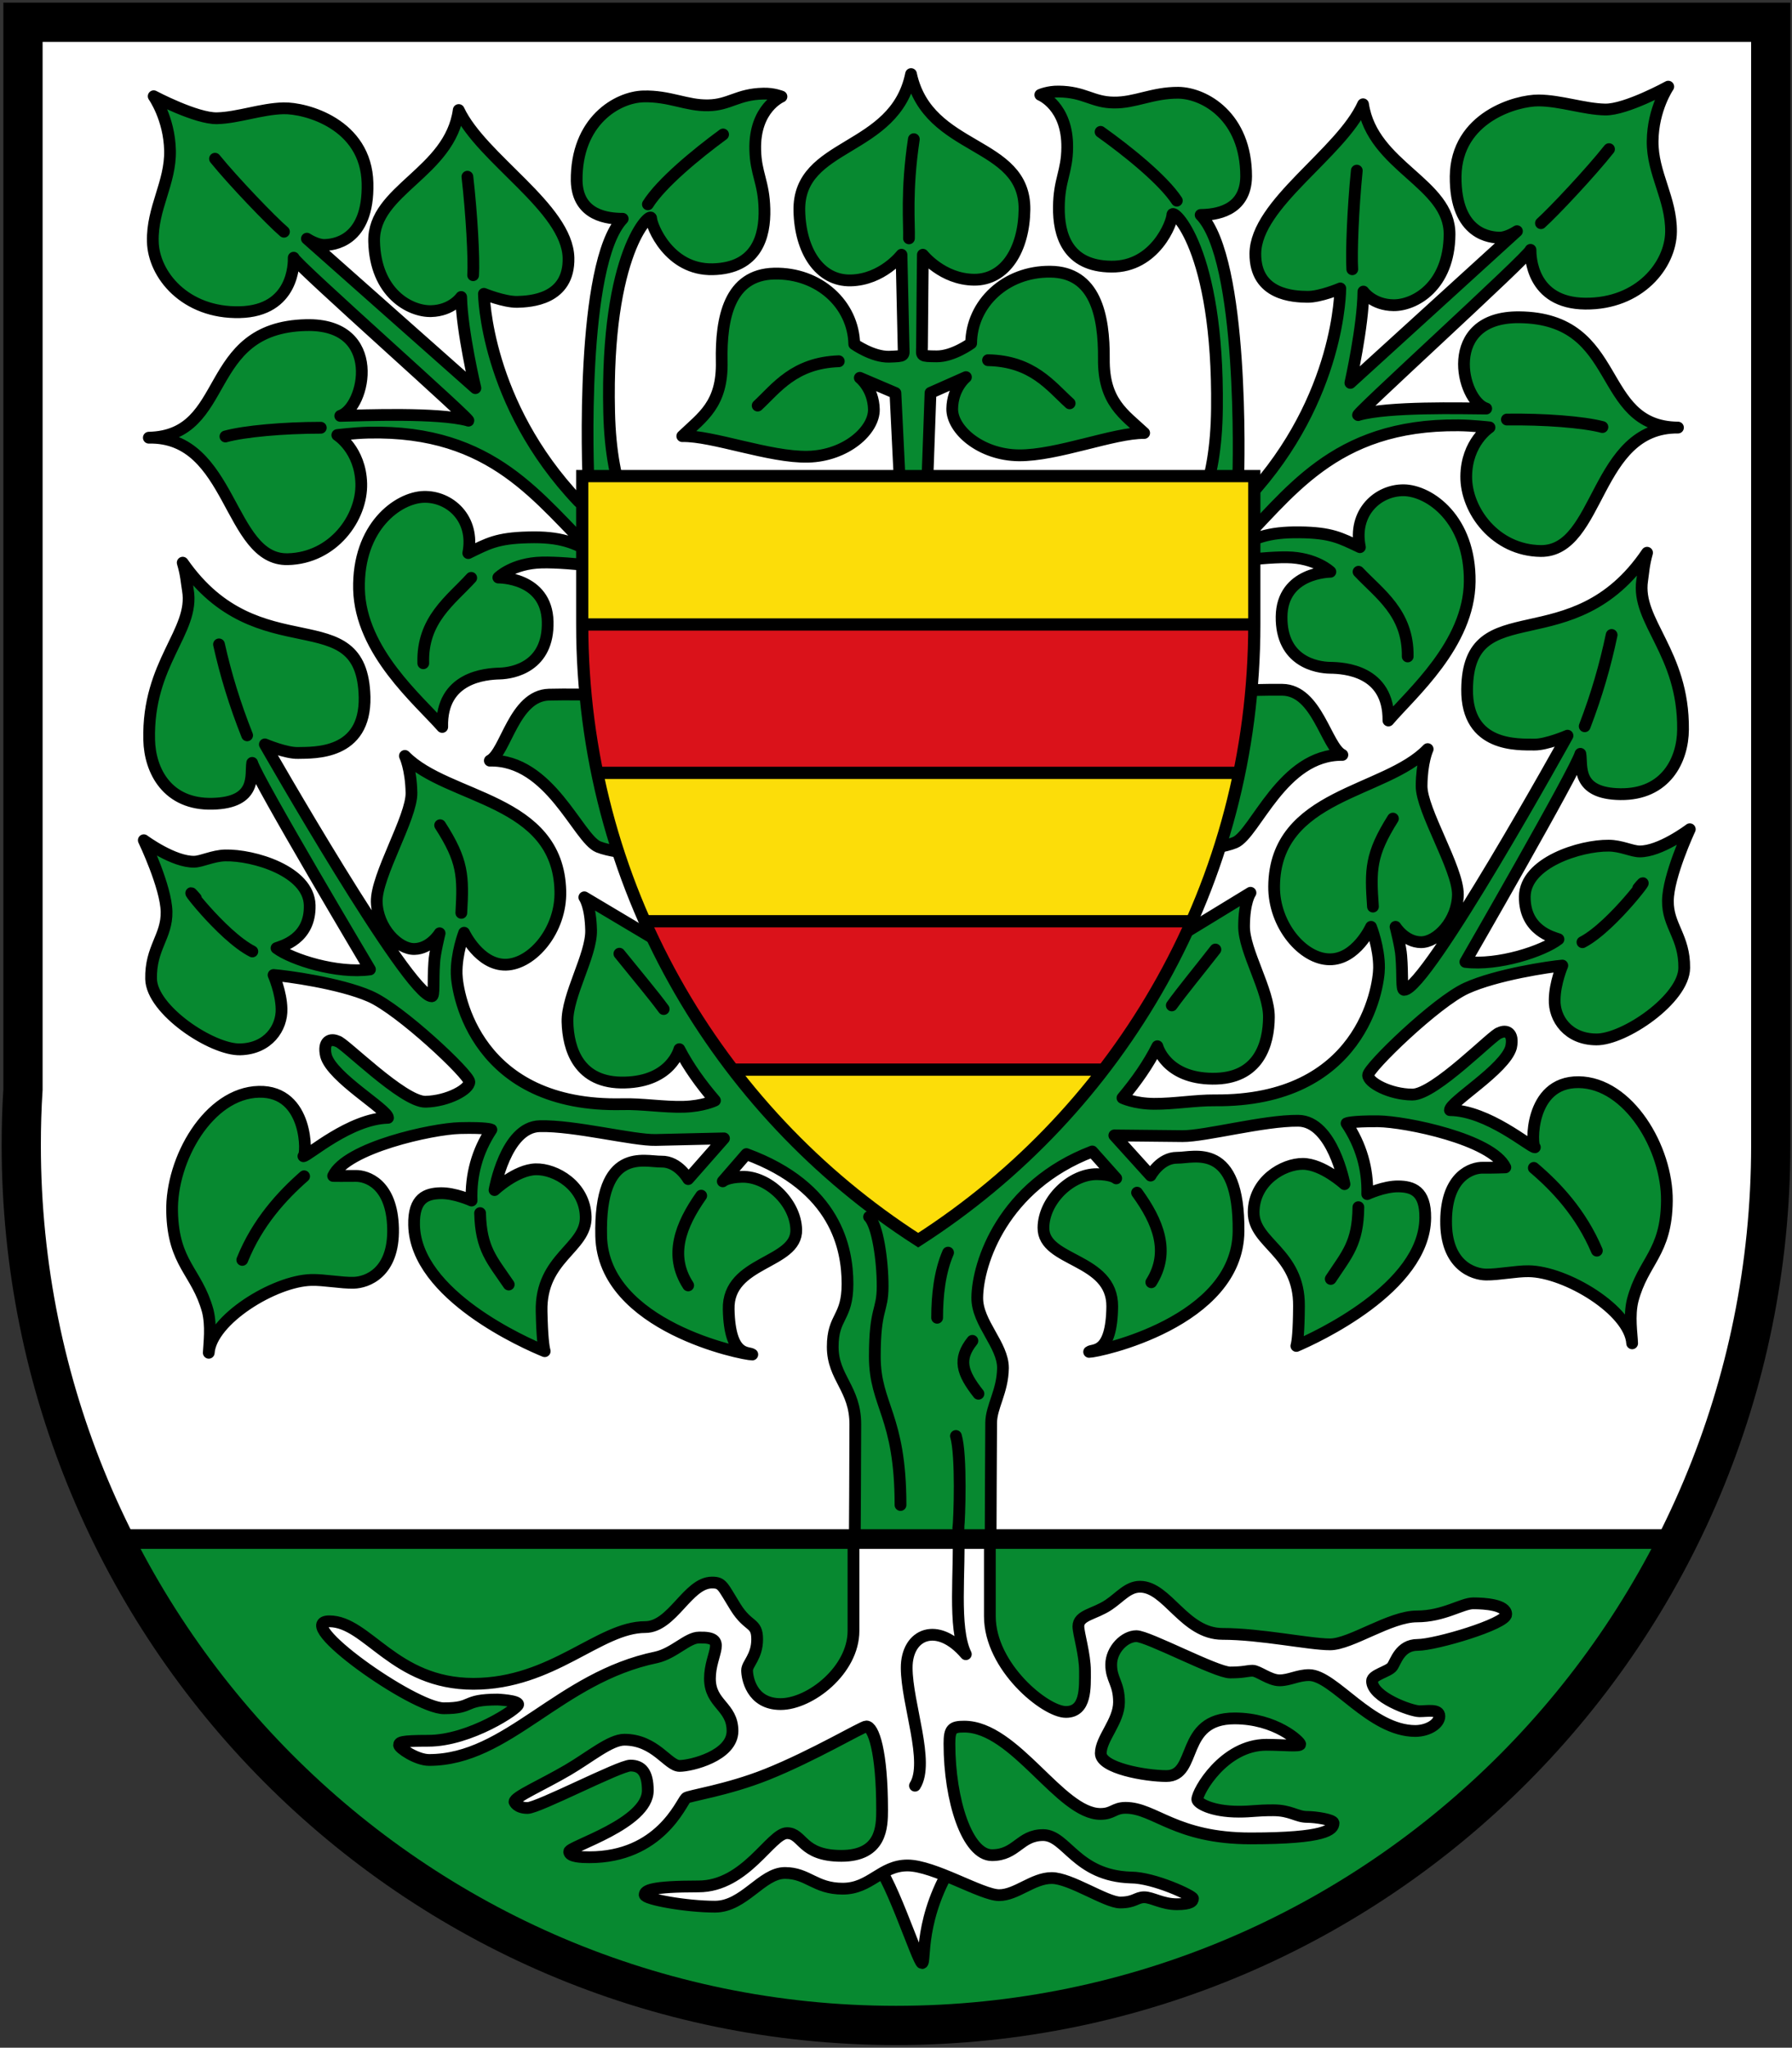 <svg height="522" viewBox="0 0 457 522" width="457" xmlns="http://www.w3.org/2000/svg"><rect x="0" y="0" width="457" height="522" fill="#333333" stroke="none"/><g transform="translate(-.578 -636.676)"><path d="m428.52 1029.234c-36.649 73.414-112.203 123.766-199.442 123.766-87.239 0-162.75-50.352-199.442-123.766z" fill="#078930"/><path d="m452.156 642.353v286.265c0 36.195-8.498 70.342-23.636 100.616h-398.885c-15.137-30.274-23.636-64.421-23.636-100.616 0-4.808.133-9.527.443-14.246v-272.019z" fill="#fff"/><g stroke="#000"><path d="m452.156 642.353v286.265c0 123.9-99.854 224.382-223.078 224.382-123.224 0-223.078-100.482-223.078-224.382 0-4.808.133-9.527.443-14.246v-272.019z" fill="none" stroke-miterlimit="10" stroke-width="10"/><path d="m223.324 1111.596c3.275.223 11.375 25.51 12.393 25.51 1.018 0-1.018-11.575 8.41-26.267z" fill="#fff" stroke-miterlimit="10" stroke-width="3"/><path d="m218.234 1029.011v23.418c0 10.017-11.065 18.654-18.59 18.654-7.524 0-8.542-6.901-8.542-8.592 0-1.692 2.567-3.473 2.567-7.925s-2.213-2.894-5.533-8.236c-3.32-5.343-3.32-6.233-5.975-6.233-6.197 0-10.092 11.353-17.041 11.353-11.729 0-23.591 14.469-43.819 14.469s-27-15.938-36.737-15.938c-9.738 0 21.467 22.171 29.213 22.171 7.746 0 4.647-2.226 13.721-2.226 0 0 5.223.223 5.223 1.247 0 1.024-12.305 9.26-22.927 9.26-7.038 0-7.436.401-7.436 1.113s4.426 3.784 7.657 3.784c20.139 0 33.063-21.058 57.983-26.178 4.47-1.024 7.923-5.031 10.844-5.031 7.657-.223 2.788 3.918 2.788 10.462s5.754 7.034 5.754 13.356c0 6.322-10.534 8.904-13.5 8.904s-6.197-6.678-14.075-6.678c-3.585 0-8.764 4.407-14.385 7.702-6.683 3.918-13.633 6.856-13.633 8.147 0 0 .575 1.558 3.32 1.558 2.744 0 23.459-10.818 26.247-10.818s4.426 1.692 4.426 6.366c0 8.459-20.05 14.246-20.05 15.582 0 1.336 3.275 1.425 5.134 1.425 18.014 0 23.414-13.89 24.654-15.092.575-.579 10.446-1.959 20.582-6.01 11.906-4.764 24.432-12.243 25.406-12.243 1.815 0 4.028 6.411 4.028 21.281 0 4.319-.133 11.709-10.401 11.709-10.269 0-9.738-5.788-13.854-5.788s-10.534 13.579-22.573 13.579c-12.039 0-13.721 1.024-13.721 2.137 0 1.113 10.534 3.027 17.926 3.027s11.951-8.592 17.837-8.592 7.657 4.007 14.739 4.007 9.738-5.921 16.51-5.921c6.772 0 18.944 7.569 23.37 7.569s8.631-4.363 13.411-4.363c4.78 0 13.854 6.233 17.483 6.233 3.629 0 4.116-1.336 6.108-1.336s4.647 1.781 8.321 1.781 4.116-.801 4.116-1.469-9.959-5.343-15.846-5.343c-13.942-.445-16.377-10.774-22.352-10.818-5.975 0-6.772 5.12-13.057 5.12s-10.844-13.935-10.844-28.404c0-3.784.664-4.363 3.762-4.363 12.969 0 24.477 22.26 34.745 22.26 3.187 0 3.452-1.558 6.418-1.558 7.436 0 12.747 7.791 31.868 7.791 19.121 0 21.157-2.226 21.157-3.918 0-.846-4.515-1.558-6.728-1.558-2.7 0-4.205-1.692-8.675-1.692s-5.223.356-8.764.356c-7.038 0-10.578-2.226-10.578-3.116 0-2.003 6.772-13.935 17.616-13.935 4.116 0 8.631.49 8.631-.134s-6.197-6.589-16.731-6.589c-14.119 0-9.339 14.692-17.395 14.692-5.311 0-16.731-2.003-16.731-5.788 0-3.784 4.647-8.147 4.647-13.044s-1.992-5.699-1.992-9.572c0-3.873 3.452-7.257 6.418-7.257s20.36 9.26 23.901 9.26 4.338-.445 5.754-.445c1.416 0 4.338 2.449 6.861 2.449 2.523 0 4.647-1.336 7.524-1.336 6.329 0 15.669 14.246 27.132 14.246 3.408-.045 6.108-1.914 6.108-3.784 0-1.87-3.01-1.246-5.09-1.246s-12.083-3.562-12.083-7.702c0-1.558 4.205-2.404 5.134-3.651s1.948-5.565 6.506-5.565c4.559 0 22.573-5.343 22.573-7.791s-5.533-2.805-8.41-2.805-7.524 3.339-14.385 3.339c-6.861 0-16.819 7.123-22.131 7.123s-17.705-2.671-27.442-2.671-14.075-12.021-21.024-12.021c-3.098 0-5.134 2.716-8.011 4.63-3.585 2.404-7.702 2.582-7.702 5.476 0 1.781 1.682 7.123 1.682 11.353s.354 10.462-4.869 10.462c-5.223 0-19.387-11.486-19.387-24.397 0-6.901 0-19.945 0-19.945h-34.79z" fill="#fff" stroke-linejoin="round" stroke-miterlimit="10" stroke-width="3"/><g stroke-linejoin="round" stroke-miterlimit="10" stroke-width="6.758" transform="matrix(.443 0 0 .445 -9.182 628.106)"><path d="m940.9 614.7c16.2.2 50.6-23.2 50.7-41 .2-17.8-9.6-24.1-9.4-38.4.1-14.2 12.3-40.4 12.6-41-.5.4-17.1 12.8-28.9 12.7-4.4 0-10.7-3.3-17.8-3.3-16.3-.2-48.1 9.7-48.3 29.2s16.3 23.3 19.4 24.4c-8.8 6.8-34.7 15.3-53.6 13 0 0 63.4-109.4 66.2-119.2 1.2 6.6-2.9 22.8 23.1 23.1s35.9-19.5 36-37.1c.4-44.2-27.1-61.7-23.5-85.4.7-4.6.8-8.7 2.8-15.8-42.9 63.2-103.1 21.2-103.6 78.3-.3 33.3 29.5 31.5 38.7 31.6 7 .1 19.1-5.1 19.1-5.1s-81 145.7-94.1 145.6c-1.6 0-.7-8.5-1.6-19.4-.3-5-3.3-16.7-3.3-16.7s5.4 8.7 14.6 8.8 21.1-12.3 21.3-27.3c.1-15-21-48.2-20.9-62.2.1-13.6 3.3-20.7 3.5-21.1-24.4 25.4-87.9 25.3-88.4 78.6-.2 22.3 16.6 41.7 31.9 41.8 15.3.2 23.9-18.6 23.9-18.6s4.7 11.9 4.6 23.5c-.1 11.7-10.3 76.7-94.6 75.9-11-.1-23.7 2.1-35 2s-18.1-3.4-18.1-3.4c8-9.5 14.9-19.3 20.1-29.6 0 0 4.8 18.4 31.7 18.6 26.8.3 32.4-20 32.5-35.2.2-15.2-14.5-38-14.3-52.3.1-13.9 3.5-18.7 3.7-19l-63.9 38.8 15.6-62.2s27.7-.6 39.4-5.4c11.7-4.9 27.2-50.6 61.8-50.2-9.3-4.6-14.5-37.1-34.6-37.3-20.2-.2-48.8 1.5-48.8 1.5l3.2-72.6s31.6-5 48.2-4.8c16.7.2 25.1 8.3 25.1 8.3s-27.8.1-28.1 25.7c-.3 25.7 20.2 29.2 28 29.3s33.8 1.5 33.5 30.2c13.2-15.4 46.4-43.7 46.8-79.5s-23.1-52.2-38-52.4c-14.8-.1-29.3 12.7-25.2 32.6-11.3-5.3-16.6-8.3-34.7-8.5-18.2-.2-26.7 3.2-38.4 10.4 32.2-31.5 57.2-72.4 129.9-71.7 8.2.1 17.8 1.2 17.8 1.2s-13.2 8.5-13.4 28 16.7 42.5 42.9 42.8c34.3.3 31-71.2 79-70.7-47.8-.5-30.9-62.6-91.4-63.2-44.7-.4-33.5 47.8-19 52.3-14.2-.1-56-1.2-73.4 3.6-7.7 4.8 98.9-91.5 98.9-94.5 0 3.2.2 30.5 31.5 30.8s49.2-22.2 49.4-41.2-10.8-33.4-10.6-51.9 9-31.2 9-31.2-24.3 13.3-36.3 13.1-25.6-5.1-38.3-5.2-47.4 9.5-47.8 43.5c-.3 34 20.8 35 25.3 35.1 4.4 0 9.7-3.5 10-3.7l-95.9 86.9s7.3-32.3 7.5-52.3c0 0 5.4 7.7 17.4 7.8s31.9-10.7 32.2-40.4-44.3-38.8-49.8-74.7c-12.8 28.2-61.7 56.9-62 85.5-.2 24 22.4 24.7 29.9 24.8s19-4.8 19-4.8.2 62.5-52.9 119.6c-23.7 21.9-6.3-2.6-5.9-10.1s3.2-126.2-21.6-151.6c8.2-.1 26-1.9 26.2-22.1 0-34.3-24-47.7-39-47.9-15-.1-24.9 5.8-37.2 5.6-12.3-.1-16.9-6.2-31.8-6.3-6-.1-10.5 1.9-10.5 1.9s15.8 6.3 15.5 30.2c-.1 14-4.7 18.5-4.8 34.1-.2 15.7 4.8 33.9 30.2 34.1 25.3.3 35.1-25.5 35.1-29.7s26.7 18.9 25.7 110.8c-.9 91.8-50.9 85.5-50.9 85.5l-117.3-2.8 3.3-91.5 20.4-9s-7.7 6.1-7.9 18.1 16.4 26.5 38.4 26.7 54.8-13 72.1-12.8c-11.6-10.8-23.5-17.7-23.2-42.6.2-24.8-5-49.6-30.8-49.8-25.8-.3-45.4 18.4-45.6 41 0 0-10.4 7.6-19.9 7.5s-8.5-.2-8.4-5.2c0-5 .5-53 .5-53s11.2 14.1 29.4 14.3 28.8-17.6 29.1-40.2c.4-39.7-55.4-32.6-65.3-77.5v2.1c0-1 0-1.7 0-2.2-9.3 45.1-65.2 38.7-64.3 78.4.5 22.7 11.5 40.2 29.6 39.8 18.2-.4 29.2-14.7 29.2-14.7s1.1 48 1.2 53 1.1 5.1-8.4 5.4c-9.5.2-20-7.2-20-7.2-.5-22.7-20.3-41-46.1-40.4s-30.7 25.4-30.2 50.2c.6 24.8-11.2 31.9-22.7 42.9 17.3-.4 50.3 12.3 72.3 11.8s38.3-15.2 38-27.2-8.1-18-8.1-18l20.5 8.7 4.5 91.4-117.3 4.4s-49.9 7-52-84.8c-2.2-91.8 24.1-115.3 24.2-111.1s10.2 29.8 35.5 29.2 30.1-18.9 29.7-34.5c-.4-15.7-5-20.1-5.3-34-.6-23.8 15.1-30.4 15.1-30.4s-4.6-1.9-10.5-1.7c-14.8.3-19.4 6.5-31.7 6.7-12.3.3-22.3-5.5-37.3-5.1s-38.8 14.1-38.4 48.4c.5 20.2 18.4 21.7 26.5 21.7-24.5 25.7-20.1 144.3-19.6 151.8s18.3 31.7-5.8 10.1c-53.8-56.4-54.5-118.9-54.5-118.9s11.6 4.7 19.1 4.6c7.5-.2 30.1-1.2 29.6-25.2-.7-28.7-50-56.7-63.2-84.7-5 36-49.4 45.7-48.7 75.3.7 29.7 20.8 40.2 32.8 39.9s17.3-8.1 17.3-8.1c.5 20 8.2 52.2 8.2 52.2l-97-85.6c.3.2 5.7 3.7 10.1 3.6 4.5-.1 25.6-1.4 24.8-35.4-.8-34-35.7-43.2-48.4-42.9s-26.2 5.4-38.2 5.7-36.5-12.6-36.5-12.6 9 12.6 9.4 31.1-10.4 33.1-9.9 52.1c.4 19 18.6 41.2 50 40.5 31.3-.7 31.2-28.1 31.1-31.2.1 3 108 97.8 100.2 93.2-17.4-4.6-59.2-2.9-73.4-2.6 14.4-4.7 24.9-53.1-19.7-52-60.5 1.4-42.7 63.4-90.5 64.5 48-1.1 45.7 70.4 80 69.6 26.2-.6 42.8-23.8 42.3-43.3s-13.8-27.8-13.8-27.8 9.6-1.2 17.8-1.4c72.6-1.7 98.3 38.9 130.8 69.9-11.8-7-20.4-10.4-38.6-9.9-18.2.4-23.4 3.6-34.6 9 3.9-19.9-10.8-32.6-25.6-32.2s-38.1 17.1-37.3 52.9c.9 35.8 34.5 63.7 47.9 78.9-.7-28.7 25.3-30.4 33.1-30.6s28.2-4 27.6-29.7-28.4-25.3-28.4-25.3 8.3-8.2 25-8.6 48.3 4.2 48.3 4.2l4.8 72.3s-28.7-1.3-48.9-.8-24.9 33.1-34.1 37.8c34.7-.8 50.7 44.6 62.5 49.4 11.8 4.7 39.5 4.9 39.5 4.9l16.5 62-64.1-38c.2.3 3.6 5 3.9 18.9.3 14.3-14 37.3-13.6 52.5s6.2 35.4 33 34.7c26.8-.6 31.4-19.1 31.4-19.1 5.3 10.2 12.4 20 20.5 29.4 0 0-6.8 3.3-18.1 3.6s-24-1.8-35-1.5c-84.3 2-95.3-62.9-95.6-74.6s4.3-23.6 4.3-23.6 8.8 18.6 24.1 18.3c15.3-.4 31.9-19.9 31.3-42.2-1.3-53.3-64.8-52.3-89.5-77.4 0 0 3.5 7.1 3.8 21.1s-20.4 47.5-20 62.5 12.5 27.2 21.7 27 14.5-9 14.5-9-2.9 11.7-3.1 16.7c-.8 10.9.2 19.3-1.4 19.4-13.2.3-96.1-144.3-96.1-144.3s12.1 5.1 19.1 4.9c9.2-.2 39 1.2 38.3-32.1-1.4-57.1-60.9-14.3-104.7-76.9 2.1 7.1 2.2 11.1 3 15.8 4 23.7-23.4 41.5-22.3 85.7.4 17.7 10.5 37.3 36.5 36.6 26-.6 21.7-16.7 22.8-23.4 2.9 9.8 67.8 118.3 67.8 118.3-18.9 2.6-44.9-5.6-53.8-12.2 3.1-1.2 19.6-5.1 19.1-24.6s-32.4-28.9-48.7-28.5c-7.1.2-13.4 3.5-17.7 3.6-11.8.3-28.6-11.9-29.1-12.3.3.6 12.8 26.7 13.1 40.9.3 14.3-9.3 20.7-8.9 38.6.4 17.8 35.1 40.7 51.3 40.3s24.1-12.4 23.8-23.2c-.2-9.5-4.6-19.4-4.6-19.4 7.1.5 38 4.6 55.5 12.2s57.1 44.8 57.2 49-12.2 11.1-25.2 11.4-47.7-34.7-50.7-34.6c-4-1.9-8.6-.2-6.6 8.3 3.6 12.6 35.6 30.8 35.7 35.5-22 .5-46 21.9-48.7 22 2-.1 3.1-37.6-25.7-36.9s-50.6 38.6-49.9 68.7 14.2 34.1 20.5 56.7c2.2 8.7.9 18.4.6 24.1 1.4-19 37.8-41.2 59-41.7 7.3-.2 17.3 1.8 24.5 1.6 7.3-.2 23.2-5.4 22.6-31.2s-15.4-30.1-21.5-30c-5.5.1-13 0-13 0 7.6-16.2 57-27 72.9-27.4s18.2.9 18.2.9c-8.2 12.4-11.9 26-11.4 40.6 0 0-9.7-4.4-17.9-4.2-8 .2-15.6 2.6-15.2 18.3.9 40.1 64.3 67.8 75.2 72.2-.7-2.4-1.5-8.5-1.8-22.8-.7-30.8 25.8-36.1 25.4-54.1s-17.5-27.6-28.8-27.3-23.7 11.9-23.7 11.9 6.3-36.2 26.1-36.6c19.8-.5 53.7 8.2 66.7 7.9s39.3-.9 39.3-.9l-20.6 23.3s-5.7-10.2-15.4-10-35.9-9.1-34.7 42.7 81.8 67.9 87 67.8c-2.2-1.8-13 2-13.6-25.9-.7-27.8 39.4-25.9 38.9-45.6-.4-15.7-16.3-30.6-31.2-30.3-8.1.2-10.8 2.3-11.1 2.6l13.6-15.6c51.7 18.9 58.2 54.2 58.2 74.3s-8.5 18.3-8.5 36.1 13 23.8 13 44.4-.3 65.6-.3 65.6h38.6 39.6s.2-57.2.3-66.5 6.6-17.9 6.8-31.3c.1-13.3-14.9-25.8-14.8-40.3.2-20 14.8-64.2 66.2-83.8l13.8 15.4c-.3-.3-3-2.3-11.1-2.4-14.9-.1-30.7 15-30.8 30.7-.2 19.7 39.8 17.2 39.6 45.1-.3 27.8-11.1 24.2-13.3 26 5.2.1 85.5-17.1 86-69 .5-51.8-25.6-42.1-35.3-42.2s-15.3 10.2-15.3 10.2l-20.9-23s26.3.3 39.3.4 46.8-9 66.6-8.8 26.6 36.3 26.6 36.3-12.6-11.5-23.9-11.6-28.3 9.7-28.4 27.7 26.4 22.9 26.1 53.8c-.1 14.3-.8 20.4-1.5 22.8 10.8-4.6 73.8-33.2 74.2-73.3.2-15.7-7.5-18-15.5-18.1-8.2-.1-17.9 4.4-17.9 4.4.4-14.6-3.6-28.1-11.9-40.5 0 0 2.3-1.3 18.2-1.2 15.9.2 65.4 10.3 73.2 26.4 0 0-7.5.3-13 .2-6.1-.1-20.9 4.5-21.1 30.3-.3 25.8 15.8 30.8 23 30.9s17.3-2 24.5-1.9c21.3.2 58.4 22.3 59.6 41.3-.2-5.6-1.9-15.6.3-24.6 6-22.7 19.4-26.9 19.7-57s-22-67.7-50.8-68-27.2 37.2-25.2 37.3c-2.7 0-27-21.1-48.9-21.3 0-4.7 31.7-23.4 35.2-36 1.8-8.5-2.8-10.2-6.7-8.2-3 0-37.2 35.5-50.2 35.3-13-.1-25.4-6.9-25.4-11.1s39.1-41.9 56.5-49.8 48.2-12.4 55.3-13c0 0-4.3 10-4.4 19.5-.4 10.8 7.7 22.7 23.9 22.8zm-394.1-550.6" fill="#078930"/><g fill="none" stroke-linecap="round"><g><path d="m425.7 704.2c-11.9 16.8-18.7 34.2-7.5 51.4"/><path d="m298.4 714.2c.5 20.7 6.9 26.8 16.5 40.9"/><path d="m378.6 565.6c11.1 13.7 19.3 23.3 25.5 31.7"/><path d="m197.1 693.1c-12.7 11.1-26.9 26.4-35.6 47.9"/><path d="m134.8 533.8c-11.1-13 14.5 21.4 32.5 30.5"/><path d="m275.4 492c13.2 20.4 13.4 29.1 12.2 50.2"/><path d="m148.1 388.4c3.9 17.4 9.1 34.3 16.2 52.1"/><path d="m293.3 350.3c-11.7 12.8-28.4 24-27.6 48.9"/><path d="m206.7 264.3c-21.3 0-44 2-54.9 5"/><path d="m145.8 110.2c10.6 13 32.3 35.5 39.7 41.8"/><path d="m291.1 120.5c2.5 21.7 3.9 47.2 3.3 56.4"/><path d="m438.3 96.3c-15.2 11.1-35.6 27.8-43.3 40"/><path d="m504.9 226.2c-25.7.9-35.9 15.4-46.7 25.4"/></g><g><path d="m676.6 702.5c12.1 16.6 19.2 33.9 8.2 51.3"/><path d="m804 710.8c-.2 20.7-6.5 26.9-15.9 41.1"/><path d="m721.7 563.2c-10.9 13.9-19 23.6-25.1 32"/><path d="m905 688.3c12.9 10.9 27.2 26 36.3 47.4"/><path d="m965.1 528.1c10.9-13.1-14.2 21.6-32.1 30.9"/><path d="m823.9 488.2c-13 20.6-13 29.2-11.5 50.4"/><path d="m949.8 383c-3.7 17.5-8.6 34.4-15.5 52.3"/><path d="m804.1 346.8c11.9 12.6 28.7 23.6 28.3 48.5"/><path d="m889.5 259.6c21.3-.3 44 1.4 55 4.3"/><path d="m948.3 104.7c-10.4 13.1-31.9 35.9-39.2 42.4"/><path d="m803.1 117c-2.2 21.7-3.2 47.2-2.6 56.5"/><path d="m655.6 94.8c15.4 10.9 36 27.4 43.9 39.4"/><path d="m590.8 225.6c25.7.5 36.1 14.9 47 24.7"/></g><path d="m548.1 99c-4.5 29.8-2.5 48.8-2.8 56.8"/></g></g><path d="m222.217 946.871c2.169 2.181 3.452 11.086 3.452 17.675 0 6.589-1.992 5.387-1.992 17.942s6.551 14.914 6.551 37.842" fill="none" stroke-linecap="round" stroke-linejoin="round" stroke-miterlimit="10" stroke-width="3"/><path d="m242.356 955.998c-2.125 4.897-2.788 10.907-2.788 16.606" fill="none" stroke-linecap="round" stroke-linejoin="round" stroke-miterlimit="10" stroke-width="3"/><path d="m248.553 978.481c-3.762 4.675-2.656 8.147 1.549 13.49" fill="none" stroke-linecap="round" stroke-linejoin="round" stroke-miterlimit="10" stroke-width="3"/><path d="m244.365 1002.741c1.461 4.897.885 21.37.62 23.373" fill="#007150" stroke-linecap="round" stroke-linejoin="round" stroke-miterlimit="10" stroke-width="3"/></g><g stroke-width="2.253" transform="matrix(.443 0 0 .445 -9.182 628.106)"><g stroke-width="2.253"><path d="m357.2 292h386.9v85h-386.9z" fill="#fcdd09"/><path d="m744.1 377c0 29.1-3 57.6-8.7 85h-369.5c-5.7-27.4-8.6-55.9-8.6-85z" fill="#da121a"/><path d="m735.4 462c-6.1 29.6-15.3 58.1-27.4 85h-314.8c-12-26.9-21.3-55.4-27.4-85z" fill="#fcdd09"/><path d="m708.1 547c-13.6 30.4-30.6 58.9-50.7 85h-213.5c-20.1-26.1-37.2-54.6-50.7-85z" fill="#da121a"/><path d="m657.3 632c-29.6 38.4-65.7 71.5-106.7 97.7-41-26.2-77.1-59.3-106.7-97.7z" fill="#fcdd09"/></g><path d="m744.1 377h-386.9" fill="none" stroke="#000" stroke-miterlimit="10" stroke-width="7.019"/><path d="m735.4 462h-369.5" fill="none" stroke="#000" stroke-miterlimit="10" stroke-width="7.019"/><path d="m708.1 547h-314.9" fill="none" stroke="#000" stroke-miterlimit="10" stroke-width="7.019"/><path d="m657.3 632h-213.4" fill="none" stroke="#000" stroke-miterlimit="10" stroke-width="7.019"/><path d="m744.1 292v85c0 148.2-77.1 278.4-193.5 352.7-116.3-74.3-193.4-204.5-193.4-352.7v-85z" fill="none" stroke="#000" stroke-miterlimit="10" stroke-width="7.019"/></g><path d="m29.68 1029.011h398.796" fill="#fff" stroke="#000" stroke-miterlimit="10" stroke-width="5"/><path d="m244.984 1026.114c.495 10.889-1.438 25.47 1.897 32.253-7.216-8.5-15.1-5.227-15.077 3.477.024 9.157 5.909 24.089 2.112 30.041" fill="none" stroke="#000" stroke-linecap="round" stroke-linejoin="round" stroke-width="3"/></g></svg>